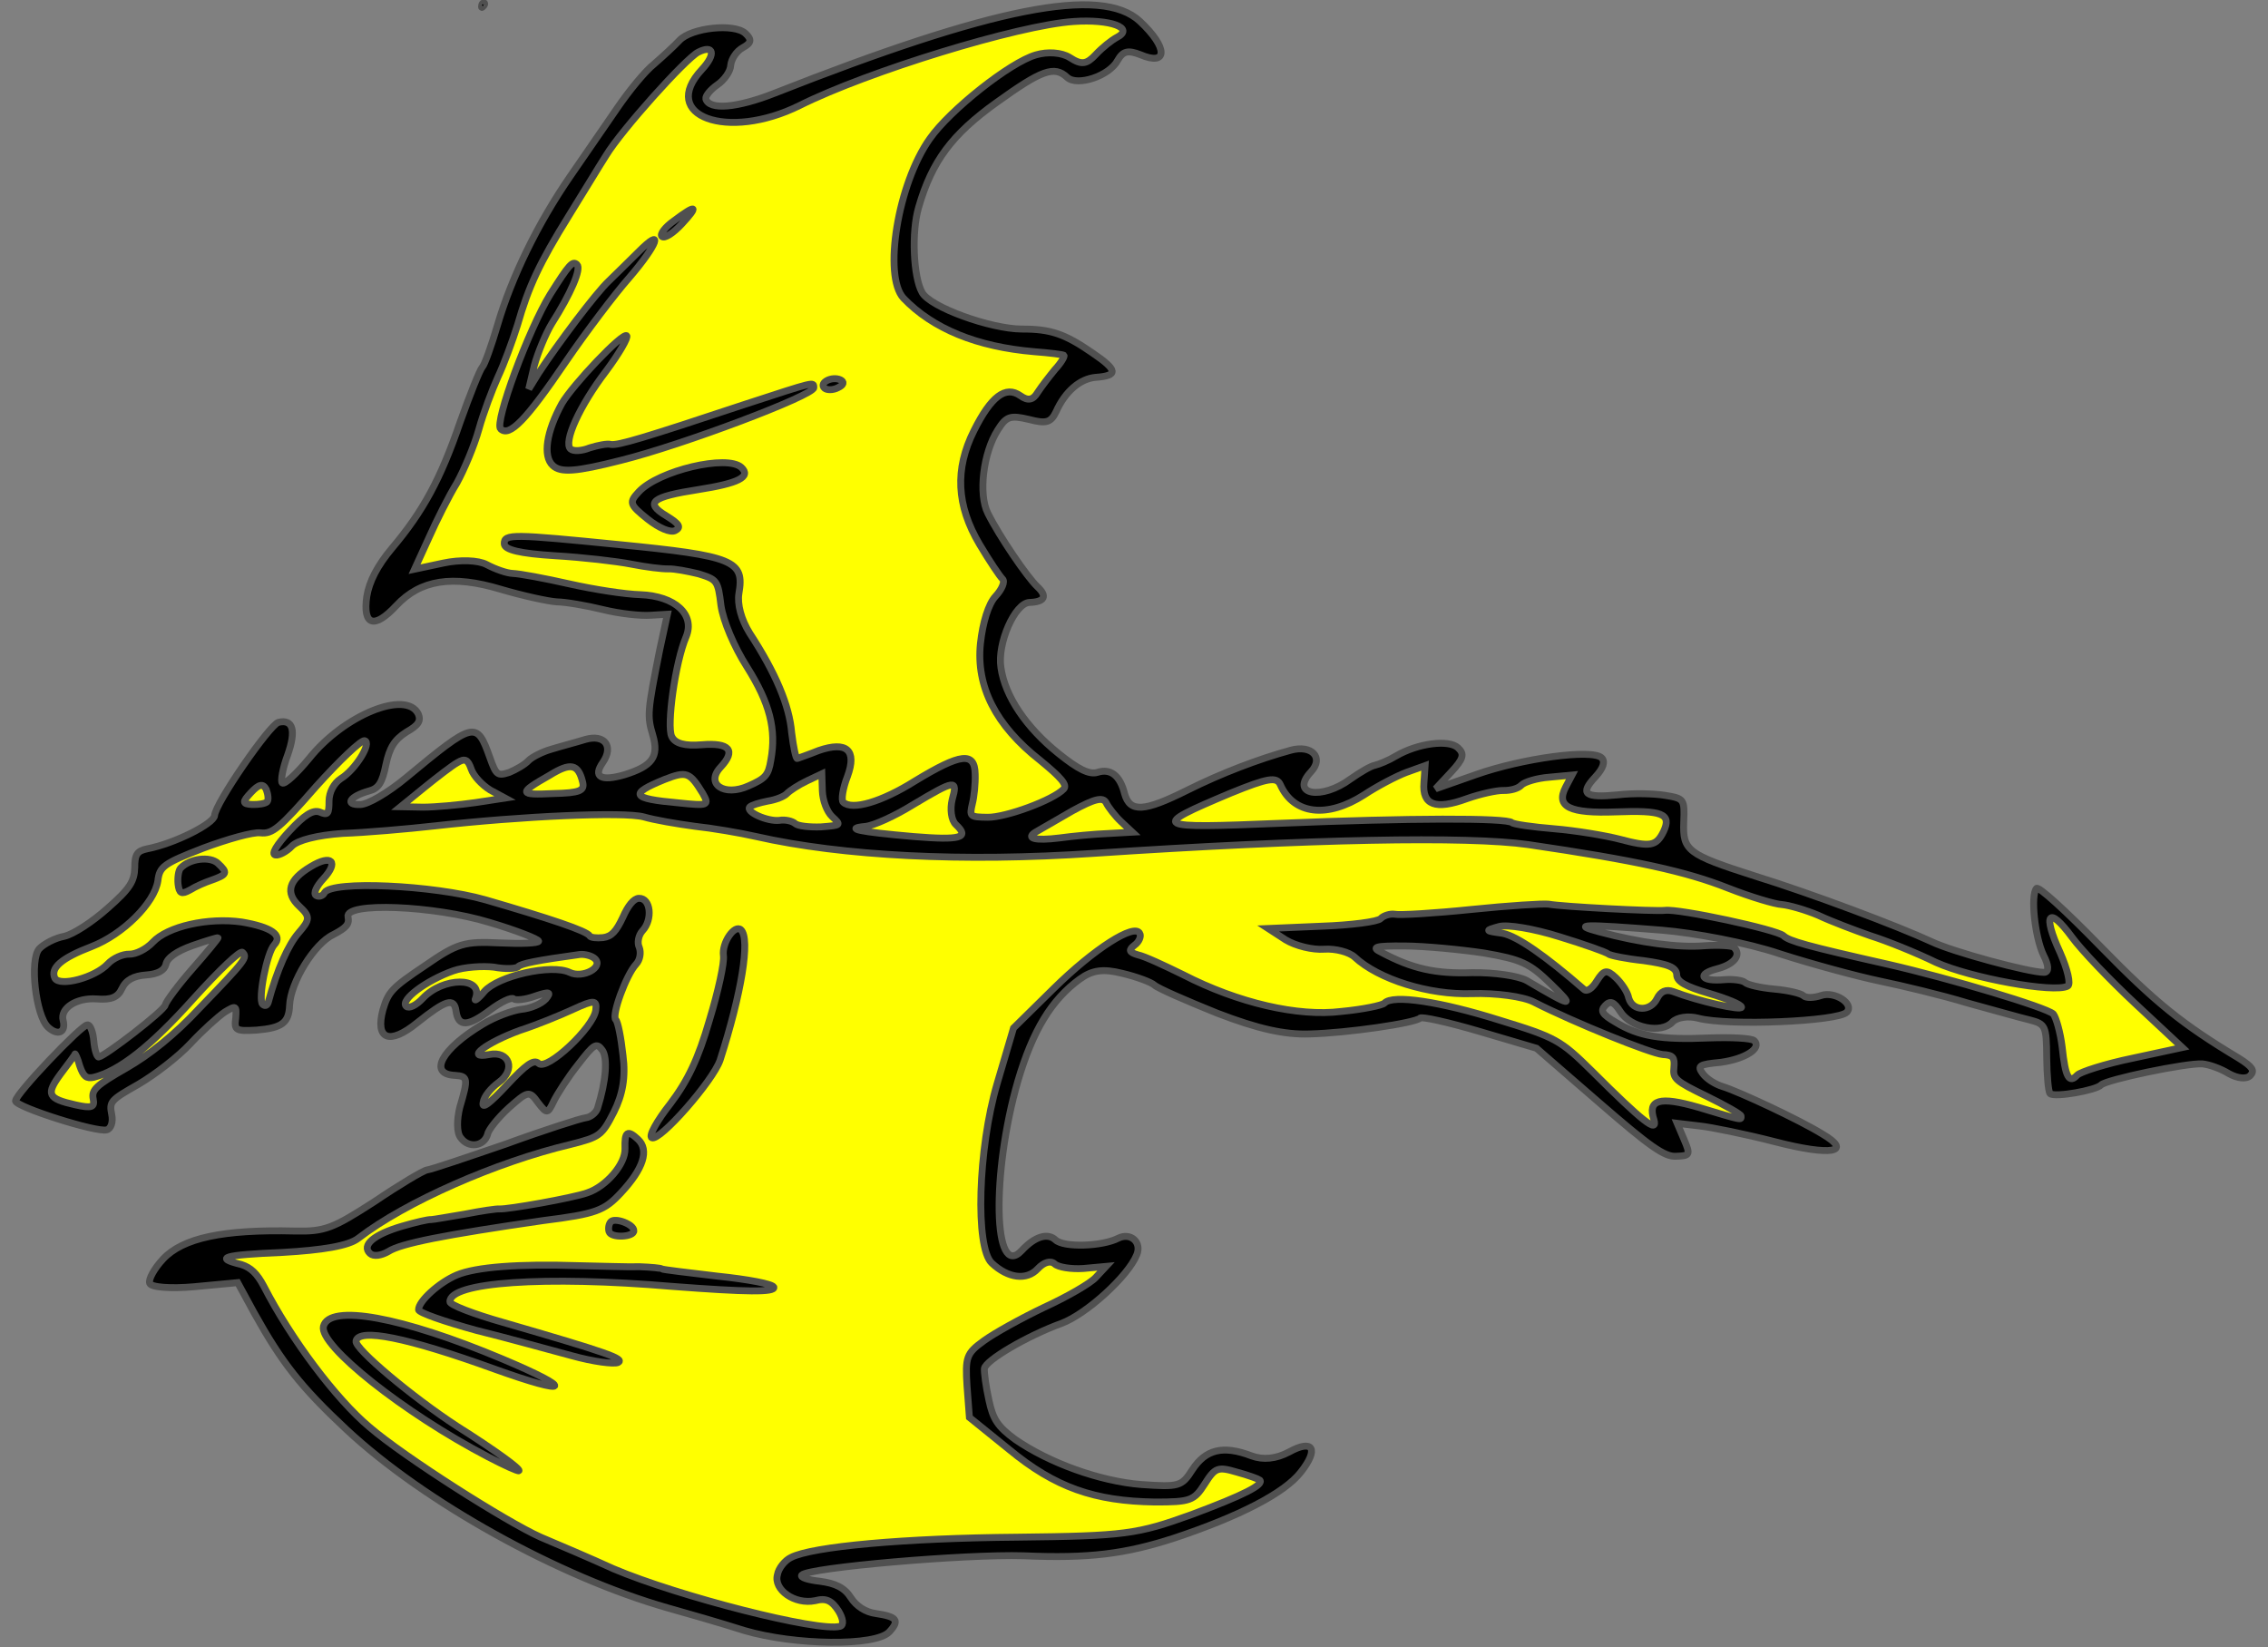 <?xml version="1.0" encoding="UTF-8" standalone="no"?>
<svg
   version="1.1"
   viewBox="36 63 328.5 238.5"
   width="328.5"
   height="238.5"
   preserveAspectRatio="xMidYMid meet"
   zoomAndPan="magnify"
   contentScriptType="application/ecmascript"
   contentStyleType="text/css"
   id="svg929"
   xmlns="http://www.w3.org/2000/svg"
   xmlns:svg="http://www.w3.org/2000/svg"
   xmlns:rdf="http://www.w3.org/1999/02/22-rdf-syntax-ns#"
   xmlns:cc="http://creativecommons.org/ns#"
   xmlns:dc="http://purl.org/dc/elements/1.1/">
  <rect x="36" y="63" width="328.5" height="238.5" fill="#808080" stroke="none"/>
  <defs
     id="defs784" />
  <g
     stroke="#505050"
     fill="#ffff00"
     stroke-opacity="1"
     stroke-dasharray="none"
     fill-opacity="1"
     id="g927">
    <title
       id="title788">Dragon Volant</title>
    <g
       id="g925">
      <title
         id="title790">Layer 2</title>
      <g
         id="g805">
        <g
           id="outline-0">
          <path
             d="M 105.786 64.075 C 105.832 64.087 105.969 63.949 106.112 63.788 C 106.231 63.621 106.228 63.446 106.112 63.415 C 105.973 63.377 105.836 63.515 105.786 63.701 C 105.736 63.887 105.739 64.062 105.786 64.075 Z"
             fill="black"
             id="path802" />
        </g>
      </g>
      <g
         id="g923">
        <g
           id="g810">
          <g
             id="outline-1">
            <path
               d="M 125.406 78.639 C 123.757 81.05 120.693 85.491 118.63 88.473 C 113.857 95.389 110.104 103.136 108.056 110.08 C 107.17 113.083 106.212 115.779 105.854 116.163 C 105.496 116.547 104.073 120.126 102.664 124.076 C 99.798 132.412 97.296 137.019 92.779 142.378 C 90.639 144.929 89.481 147.199 89.123 149.379 C 88.528 153.61 90.217 154.108 93.379 150.716 C 96.9 146.94 101.518 146.221 108.525 148.329 C 111.715 149.271 115.395 150.071 116.636 150.151 C 117.936 150.168 120.926 150.683 123.361 151.279 C 125.796 151.875 128.841 152.202 130.261 152.09 L 132.67 151.944 L 131.55 157.123 C 129.759 166.101 129.717 166.66 130.558 169.479 C 131.472 172.605 130.466 173.94 126.424 175.196 C 122.992 176.183 121.853 175.479 123.328 173.385 C 124.917 171.038 123.556 169.29 120.798 170.067 C 119.45 170.486 117.242 171.059 115.895 171.477 C 114.607 171.832 113.025 172.63 112.548 173.142 C 112.011 173.718 110.736 174.444 109.76 174.849 C 108.046 175.404 107.854 175.225 106.962 172.718 C 105.041 167.336 104.734 167.409 94.806 175.619 C 92.159 177.817 89.307 179.464 88.194 179.503 C 85.845 179.585 86.667 178.318 89.426 177.541 C 90.837 177.182 91.365 176.359 91.893 173.74 C 92.425 171.244 93.128 170.105 94.884 168.991 C 96.645 168.001 96.994 167.37 96.589 166.393 C 94.856 162.862 85.822 166.521 80.78 172.827 C 78.939 175.059 77.2 176.668 76.88 176.369 C 76.624 176.13 76.93 174.262 77.667 172.317 C 78.906 168.806 78.475 167.088 76.326 167.596 C 75.038 167.951 67.142 179.372 67.079 181.108 C 66.934 182.289 61.277 185.149 57.342 185.906 C 55.866 186.205 55.513 186.713 55.518 188.632 C 55.463 190.615 54.82 191.69 51.576 194.528 C 49.415 196.461 46.631 198.292 45.28 198.587 C 43.988 198.818 42.346 199.68 41.69 200.384 C 40.258 201.92 41.161 210.062 42.953 211.733 C 44.361 213.046 45.58 212.508 45.149 210.79 C 44.653 209.011 47.075 207.441 49.991 207.648 C 52.102 207.822 53.078 207.417 53.654 206.158 C 54.229 204.9 55.384 204.302 57.175 204.178 C 58.842 204.058 59.814 203.528 60.031 202.654 C 60.184 201.72 61.574 200.742 63.898 199.918 C 65.854 199.231 67.509 198.739 67.573 198.799 C 67.637 198.859 65.975 200.898 63.89 203.262 C 61.806 205.626 60.033 208.041 59.927 208.54 C 59.77 209.35 51.27 215.901 50.285 216.059 C 50.038 216.068 49.692 215.027 49.585 213.731 C 49.477 212.434 49.068 211.334 48.637 211.411 C 47.771 211.441 38.216 221.434 38.25 222.423 C 38.28 223.289 49.987 227.029 51.458 226.606 C 52.072 226.461 52.408 225.458 52.186 224.413 C 51.81 222.507 51.989 222.315 56.056 220.006 C 58.422 218.623 61.798 216.028 63.588 214.108 C 65.378 212.188 67.599 210.191 68.567 209.538 C 70.204 208.552 70.268 208.612 70.145 210.412 C 69.898 212.216 70.15 212.331 73.177 212.163 C 76.819 211.85 77.846 211.133 77.943 208.591 C 78.074 205.243 81.53 199.612 84.271 198.34 C 86.155 197.345 86.632 196.833 86.41 195.788 C 85.838 193.579 98.857 194.115 106.866 196.56 C 110.806 197.722 113.945 198.975 114.018 199.282 C 113.967 199.593 111.494 199.68 108.394 199.54 C 103.247 199.287 102.266 199.569 97.551 202.829 C 92.773 206.03 92.236 206.606 91.461 209.234 C 90.311 213.546 92.444 214.339 96.416 211.104 C 100.572 207.801 101.796 207.387 102.053 209.421 C 102.382 211.763 103.802 211.651 106.999 209.248 C 108.568 208.079 110.09 207.345 110.41 207.643 C 110.666 207.882 112.086 207.77 113.552 207.224 C 115.633 206.532 115.884 206.647 115.053 207.667 C 114.397 208.371 112.811 209.045 111.515 209.153 C 110.159 209.324 107.592 210.28 105.896 211.33 C 99.953 214.881 97.976 218.542 101.882 218.715 C 103.805 218.833 103.818 219.204 102.6 223.334 C 102.166 225.082 102.112 227.066 102.756 227.786 C 103.861 229.296 106.142 229.03 106.636 227.217 C 106.738 226.595 108.162 224.811 109.722 223.394 C 112.424 221.009 112.667 220.877 113.904 222.629 C 115.201 224.318 115.325 224.313 116.19 222.487 C 116.71 221.417 118.295 218.946 119.718 217.163 C 122.028 214.172 122.39 213.912 123.235 215.059 C 124.016 216.146 123.821 219.435 122.54 223.504 C 122.314 224.131 121.594 224.775 120.792 224.865 C 120.114 224.951 114.848 226.621 109.225 228.675 C 103.597 230.605 98.519 232.33 97.841 232.416 C 97.287 232.497 93.77 234.602 90.202 237.017 C 84.208 240.88 83.049 241.354 78.712 241.257 C 68.303 241.002 62.466 242.258 59.602 245.33 C 58.349 246.674 57.476 248.253 57.68 248.803 C 57.826 249.417 60.742 249.625 64.137 249.321 L 70.43 248.729 L 72.811 253.104 C 76.84 260.332 79.562 263.828 86.217 270.035 C 97.415 280.479 116.86 291.317 132.741 295.84 C 135.304 296.555 140.307 297.99 143.812 299.106 C 151.13 301.265 162.836 301.414 164.805 299.302 C 166.356 297.638 165.904 297.096 162.855 296.645 C 161.362 296.45 160.031 295.568 159.246 294.357 C 158.329 292.903 157.007 292.268 154.768 291.974 C 153.028 291.788 151.838 291.396 152.137 291.076 C 153.151 289.988 175.801 288.02 184.291 288.281 C 193.715 288.695 199.015 288.014 206.054 285.725 C 215.417 282.612 222.046 279.222 224.416 276.167 C 227.083 272.793 226.166 271.339 222.704 273.255 C 220.82 274.25 218.97 274.438 217.276 273.816 C 213.135 272.227 210.62 272.872 208.681 275.85 C 207.155 278.256 206.725 278.333 201.326 277.965 C 195.305 277.494 187.97 274.84 183.022 271.421 C 180.543 269.588 179.827 268.561 179.233 265.733 C 178.792 263.767 178.536 261.733 178.578 261.174 C 178.723 259.993 184.789 256.437 189.679 254.657 C 193.286 253.354 199.407 247.815 200.659 244.676 C 201.4 242.854 199.741 241.426 197.976 242.293 C 195.665 243.488 190.101 243.682 188.885 242.548 C 187.733 241.474 185.896 242.034 183.986 244.082 C 179.869 248.498 179.572 232.905 183.438 219.519 C 185.597 212.2 188.29 207.771 192.395 204.78 C 194.207 203.478 195.746 203.238 198.556 203.945 C 200.616 204.43 202.748 205.223 203.196 205.641 C 203.708 206.118 207.794 207.895 212.315 209.718 C 218.213 211.989 222.081 212.845 225.667 212.719 C 231.172 212.589 241.026 211.13 241.682 210.426 C 241.921 210.17 245.789 211.026 250.292 212.355 L 258.549 214.791 L 267.613 222.647 C 274.955 229.016 277.113 230.551 278.78 230.43 C 280.759 230.361 280.878 230.233 279.935 228.037 L 278.923 225.658 L 282.156 226.04 C 283.895 226.227 288.821 227.231 293.068 228.321 C 301.252 230.45 304.45 229.843 299.963 227.214 C 296.547 225.104 287.863 221.073 285.547 220.349 C 284.421 220.017 283.155 219.194 282.634 218.469 C 281.789 217.322 282.092 217.126 285.239 216.83 C 288.812 216.334 291.233 214.764 290.081 213.689 C 289.697 213.331 286.845 213.183 283.506 213.3 C 276.521 213.606 273.344 213.035 270.056 211.045 C 268.034 209.877 267.77 209.391 268.486 208.623 C 269.202 207.855 269.765 208.021 270.682 209.475 C 272.188 211.837 276.615 212.735 278.226 211.007 C 278.882 210.303 280.545 210.06 281.982 210.443 C 286.294 211.592 302.241 210.912 303.495 209.568 C 304.628 208.351 301.715 206.472 299.758 207.159 C 298.718 207.505 297.605 207.544 297.221 207.186 C 296.837 206.828 294.965 206.398 292.978 206.22 C 290.991 206.042 289.118 205.612 288.735 205.253 C 288.415 204.955 287.046 204.755 285.749 204.862 C 282.355 205.167 281.698 204.075 284.704 203.289 C 287.22 202.644 288.285 201.244 287.133 200.17 C 286.877 199.931 284.954 199.813 282.916 199.946 C 279.151 200.263 273.616 199.528 267.679 197.94 C 263.555 196.845 265.287 196.785 276.647 197.688 C 281.427 198.079 289.154 199.542 293.79 201.114 C 298.485 202.622 304.985 204.376 308.29 205.066 C 311.595 205.755 317.275 207.105 320.904 208.216 C 324.529 209.204 328.594 210.363 329.967 210.686 C 332.278 211.287 332.41 211.53 332.447 216.11 C 332.478 218.772 332.683 221.117 332.939 221.356 C 333.579 221.953 339.608 220.876 340.324 220.108 C 341.04 219.339 352.778 216.886 355.013 217.056 C 356.006 217.145 357.699 217.767 358.838 218.47 C 360.101 219.169 361.406 219.309 361.943 218.733 C 362.599 218.029 362.27 217.483 360.308 216.252 C 352.025 211.278 348.203 208.192 340.243 200.049 C 335.043 194.72 331.272 191.322 330.973 191.642 C 330.078 192.602 330.725 198.71 331.992 201.328 C 332.722 202.726 332.821 203.776 332.079 203.801 C 329.913 203.815 318.914 200.856 315.767 199.356 C 310.921 197.11 298.438 192.407 290.178 189.847 C 280.411 186.721 279.712 186.188 279.876 182.034 C 280.007 178.686 279.943 178.626 277.141 178.167 C 275.585 177.911 272.549 177.832 270.391 178.093 C 265.517 178.573 264.754 177.98 267.081 175.484 C 268.215 174.268 268.551 173.266 267.975 172.728 C 266.568 171.415 256.402 172.823 249.798 175.159 L 243.928 177.222 L 246.195 174.79 C 247.985 172.869 248.147 172.183 247.187 171.287 C 245.843 170.034 241.345 170.625 238.19 172.469 C 237.099 173.126 235.756 173.668 235.142 173.813 C 234.588 173.895 233.01 174.817 231.621 175.794 C 227.396 178.914 222.786 178.084 225.889 174.756 C 227.799 172.708 225.998 170.789 222.933 171.639 C 218.273 172.917 212.897 174.962 207.968 177.425 C 201.701 180.554 199.663 180.687 198.886 177.928 C 198.237 175.288 196.838 174.223 194.94 174.846 C 193.776 175.196 192.138 174.387 189.272 172.072 C 184.622 168.334 181.555 163.797 180.977 159.668 C 180.421 156.159 183.003 150.31 185.105 150.237 C 187.331 150.159 187.736 149.34 186.264 147.967 C 184.792 146.594 180.747 140.668 179.083 137.32 C 177.687 134.583 178.405 128.552 180.519 125.258 C 181.75 123.295 182.3 123.091 185.046 123.738 C 187.546 124.393 188.219 124.184 188.969 122.61 C 190.29 119.654 192.455 117.844 194.676 117.643 C 198.011 117.403 197.921 116.601 194.18 114.069 C 190.248 111.358 188.179 110.625 183.97 110.649 C 179.45 110.621 170.673 107.46 169.547 105.332 C 168.292 103.085 168.004 96.594 169.055 93.027 C 170.988 86.335 173.886 82.456 180.349 77.835 C 186.871 73.149 188.704 72.465 190.56 74.196 C 192.031 75.569 196.743 73.98 197.901 71.711 C 198.66 70.384 199.397 70.234 201.155 70.916 C 205.176 72.633 205.205 69.908 201.11 66.088 C 195.543 60.895 179.805 64.046 148.235 76.479 C 142.739 78.653 138.727 78.979 138.236 77.324 C 138.159 76.893 138.871 76.002 139.898 75.285 C 140.866 74.632 141.812 73.36 141.841 72.43 C 141.935 71.56 142.638 70.421 143.61 69.892 C 144.825 69.23 144.931 68.731 143.971 67.836 C 142.372 66.344 136.142 66.995 134.411 68.851 C 133.695 69.619 132.016 71.164 130.754 72.26 C 129.429 73.297 127.055 76.229 125.406 78.639 Z M 250.948 201.001 L 250.948 201.001 C 256.304 201.928 257.499 202.444 260.574 205.432 C 264.226 208.958 263.791 208.911 257.154 204.994 C 255.892 204.295 252.408 203.798 249.252 203.846 C 243.935 204.032 240.566 203.283 236.088 200.901 C 234.514 200.151 235.188 199.941 239.46 199.978 C 242.432 199.998 247.588 200.499 250.948 201.001 Z"
               fill="black"
               id="path807" />
          </g>
        </g>
        <g
           id="g814">
          <path
             d="M 137.133 70.552 L 137.133 70.552 C 135.308 71.482 126.013 81.838 123.788 85.507 C 122.732 87.153 120.333 91.138 118.398 94.24 C 114.12 101.138 112.565 104.474 110.964 110.041 C 110.24 112.357 108.996 115.744 108.132 117.57 C 107.327 119.332 106.023 122.783 105.363 125.159 C 104.703 127.535 103.217 131.054 102.169 132.948 C 100.997 134.847 99.203 138.439 98.113 140.891 L 96.042 145.422 L 100.221 144.533 C 102.617 144.016 105.282 144.108 106.481 144.748 C 107.679 145.387 109.372 146.009 110.302 146.038 C 111.231 146.068 114.907 146.744 118.464 147.549 C 122.021 148.353 126.626 149.059 128.733 149.11 C 133.816 149.304 136.695 151.989 135.383 155.193 C 133.781 158.964 132.553 168.109 133.287 169.631 C 133.757 170.667 135.194 171.051 137.663 170.841 C 141.675 170.515 142.644 171.657 140.376 174.089 C 138.109 176.522 140.898 178.405 144.433 176.796 C 146.871 175.72 147.289 175.272 147.646 173.093 C 148.48 168.605 147.48 164.801 144.203 159.591 C 142.304 156.623 140.751 152.9 140.426 150.683 C 139.989 147.045 139.861 146.925 137.17 146.091 C 135.609 145.712 133.677 145.346 132.812 145.376 C 131.946 145.406 129.584 145.117 127.464 144.696 C 125.345 144.275 120.373 143.705 116.403 143.472 C 111.315 143.155 109.068 142.614 109.038 141.748 C 108.986 140.264 110.35 140.34 125.57 141.852 C 142.341 143.495 143.851 144.185 143.026 148.92 C 142.771 150.477 143.343 152.686 144.589 154.686 C 148.382 160.497 150.342 165.197 150.663 169.086 C 150.924 171.244 151.292 172.903 151.475 172.835 C 151.658 172.767 153.065 172.284 154.592 171.673 C 158.629 170.294 160.161 171.603 158.747 175.429 C 158.065 177.187 157.814 178.867 158.134 179.166 C 159.414 180.359 163.643 179.159 168.55 176.077 C 175.158 172.07 177.192 171.813 177.244 175.093 C 177.292 176.453 177.109 178.317 176.837 179.379 C 176.407 181.252 176.471 181.311 179.072 181.344 C 181.673 181.377 188.58 178.845 190.072 177.245 C 190.609 176.669 189.768 175.646 186.646 173.092 C 180.218 168.054 177.358 162.395 178.008 156.181 C 178.335 153.136 179.169 150.444 180.184 149.356 C 181.138 148.332 181.594 147.201 181.21 146.843 C 180.826 146.485 179.324 144.247 177.878 141.82 C 174.524 136.179 174.278 130.925 177.056 125.379 C 179.544 120.4 181.654 118.779 183.813 120.313 C 184.892 121.081 185.629 120.931 186.273 119.856 C 186.801 119.032 187.926 117.569 188.817 116.485 C 189.712 115.525 190.236 114.578 190.108 114.459 C 189.98 114.339 188.053 114.097 185.818 113.928 C 177.499 113.227 171.093 110.603 166.852 106.169 C 163.892 102.929 166.026 89.604 170.688 83.063 C 173.578 78.938 182.312 72.008 186.051 70.948 C 187.705 70.457 189.752 70.571 190.955 71.334 C 192.665 72.451 193.403 72.301 194.716 70.893 C 195.67 69.869 196.996 68.832 197.725 68.435 C 200.462 67.039 196.764 65.744 191.516 66.113 C 183.486 66.642 161.683 73.347 151.826 78.274 C 141.36 83.469 131.389 79.792 137.654 73.072 C 139.743 70.832 139.384 69.42 137.133 70.552 Z"
             id="path812" />
        </g>
        <g
           id="g818">
          <path
             d="M 49.293 200.057 L 49.293 200.057 C 44.833 201.76 43.273 203.177 43.943 204.64 C 44.669 205.915 49.76 204.56 51.609 202.576 C 52.385 201.744 53.788 201.138 54.717 201.168 C 55.647 201.197 57.169 200.463 58.124 199.439 C 60.272 197.135 66.168 195.814 71.021 196.512 C 75.256 197.23 77.03 198.407 75.718 199.815 C 74.644 200.967 73.333 207.762 74.037 208.418 C 74.357 208.717 74.664 208.644 74.834 208.205 C 76.15 203.329 77.76 199.805 79.248 198.082 C 80.914 196.166 80.961 195.731 79.361 194.239 C 77.249 192.269 77.803 190.392 81.017 188.484 C 84.048 186.645 85.14 187.783 82.813 190.279 C 81.859 191.303 81.339 192.374 81.782 192.668 C 82.162 192.903 82.776 192.757 83.006 192.254 C 84.058 190.483 98.753 191.147 106.318 193.297 C 115.637 196.006 121.023 197.799 121.42 198.528 C 121.552 198.771 122.422 198.865 123.347 198.77 C 124.58 198.604 125.236 197.899 126.216 195.822 C 126.961 194.124 127.792 193.104 128.534 193.079 C 130.266 193.018 130.561 196.166 129.07 197.766 C 128.473 198.406 128.264 199.527 128.597 200.197 C 128.87 200.93 128.722 201.988 128.125 202.628 C 126.693 204.164 124.546 210.06 125.186 210.656 C 125.506 210.955 125.959 213.292 126.233 215.821 C 126.652 218.964 126.185 221.519 124.911 224.04 C 123.172 227.445 122.87 227.641 118.636 228.718 C 107.891 231.26 94.722 237.045 87.91 242.298 C 86.525 243.399 82.709 244.028 76.901 244.355 C 68.309 244.717 66.962 245.135 70.958 246.11 C 72.335 246.557 73.231 247.393 74.225 249.278 C 78.143 256.881 84.637 265.57 89.547 269.671 C 94.525 273.955 109.402 283.404 114.307 285.586 C 116.883 286.672 121.596 288.675 124.867 290.171 C 134.293 294.176 154.592 299.349 157.658 298.499 C 158.272 298.353 158.113 297.368 157.456 296.277 C 156.475 294.763 155.656 294.358 154.061 294.785 C 151.111 295.384 148.001 293.201 148.606 291.013 C 148.759 290.079 149.709 288.931 150.562 288.53 C 153.602 286.938 167.054 285.725 183.331 285.59 C 198.924 285.417 200.711 285.169 208.658 282.29 C 216.174 279.489 219.154 277.961 218.451 277.305 C 218.323 277.185 216.817 276.619 215.192 276.18 C 212.378 275.349 212.011 275.486 210.485 277.892 C 208.96 280.298 208.41 280.503 203.272 280.497 C 194.539 280.369 188.837 278.401 182.144 272.876 L 176.411 268.247 L 176.068 263.739 C 175.797 259.538 175.963 258.975 178.5 257.152 C 180.009 256.047 183.956 253.866 187.184 252.329 C 190.535 250.788 193.872 248.876 194.708 247.98 L 196.2 246.38 L 192.929 246.68 C 191.138 246.804 189.27 246.498 188.759 246.02 C 188.183 245.483 187.202 245.765 186.307 246.725 C 184.696 248.453 182.022 248.113 179.655 245.905 C 177.223 243.637 177.652 229.319 180.419 219.934 L 182.799 211.864 L 188.605 206.15 C 194.47 200.373 200.344 196.638 201.078 198.161 C 201.338 198.523 200.998 199.402 200.333 199.858 C 199.429 200.571 199.501 200.878 200.815 201.266 C 201.813 201.479 204.645 202.804 207.353 204.133 C 215.359 208.25 224.033 210.238 230.258 209.463 C 233.405 209.167 236.232 208.573 236.53 208.253 C 237.724 206.973 244.632 208.032 253.144 210.707 C 261.341 213.207 262.036 213.616 266.588 218.101 C 274.028 225.519 276.127 227.118 275.563 225.156 C 274.594 222.218 276.371 221.722 281.937 223.323 C 288.568 225.321 288.193 225.21 288.172 224.592 C 288.163 224.344 285.89 223.061 283.181 221.732 C 278.648 219.537 278.264 219.179 278.455 217.563 C 278.591 216.134 278.33 215.771 276.842 215.7 C 275.166 215.572 264.116 211.129 258.192 208.116 C 256.678 207.302 252.635 206.762 249.173 206.883 C 242.99 207.099 235.667 204.816 232.212 201.593 C 231.444 200.877 229.444 200.328 227.777 200.448 C 226.109 200.568 223.674 199.972 222.22 199.094 L 219.686 197.449 L 227.413 197.117 C 231.741 196.966 235.561 196.461 235.979 196.013 C 236.397 195.565 237.377 195.283 238 195.385 C 238.686 195.547 243.752 195.246 249.18 194.685 C 254.608 194.124 259.55 193.827 260.296 193.925 C 262.228 194.291 275.686 194.997 277.166 194.822 C 279.2 194.565 293.358 197.6 294.318 198.495 C 295.149 199.271 297.712 199.986 309.38 202.613 C 318.553 204.707 332.379 208.868 333.403 209.823 C 333.791 210.305 334.423 212.45 334.685 214.608 C 335.147 218.988 335.676 219.96 336.87 218.68 C 337.287 218.232 340.898 217.053 344.894 216.233 L 352.082 214.681 L 345.3 208.355 C 341.588 204.893 337.476 200.579 336.11 198.707 C 332.731 194.119 331.781 195.267 334.393 200.934 C 335.469 203.373 335.977 205.523 335.491 205.787 C 333.547 206.846 321.397 204.608 316.429 202.367 C 313.469 200.922 309.2 199.214 306.884 198.49 C 304.628 197.702 301.178 196.398 299.352 195.533 C 297.467 194.732 295.092 194.072 294.098 193.983 C 293.169 193.953 289.603 192.901 286.277 191.593 C 280.25 189.203 273.013 187.599 257.333 185.298 C 248.561 184.057 225.919 184.476 194.421 186.567 C 175.523 187.846 158.035 186.971 145.493 184.127 C 143.122 183.591 139.199 182.923 136.589 182.643 C 134.039 182.298 130.738 181.732 129.237 181.29 C 126.363 180.523 111.652 181.161 98.95 182.595 C 94.942 183.045 88.955 183.563 85.616 183.68 C 82.034 183.929 79.088 184.651 78.253 185.547 C 77.537 186.315 76.381 186.913 75.882 186.806 C 75.26 186.704 76.018 185.377 77.928 183.329 C 80.076 181.025 81.287 180.24 82.289 180.576 C 83.483 181.092 83.662 180.9 83.657 178.981 C 83.673 177.68 84.372 176.417 85.34 175.764 C 87.522 174.45 89.921 170.465 88.8 170.256 C 88.301 170.15 85.125 173.171 81.788 176.879 C 76.491 182.946 75.468 183.787 73.728 183.6 C 72.67 183.451 68.931 184.51 65.448 185.809 C 59.645 188.055 59.104 188.507 58.866 190.558 C 58.36 193.796 53.812 198.289 49.293 200.057 Z"
             id="path816" />
        </g>
        <g
           id="g822">
          <path
             d="M 74.563 177.314 C 74.835 178.047 74.922 178.848 74.683 179.105 C 74.444 179.361 73.459 179.522 72.53 179.495 C 71.043 179.427 71.095 179.116 72.35 177.769 C 73.486 176.55 74.1 176.403 74.563 177.314 Z"
             id="path820" />
        </g>
        <g
           id="g826">
          <path
             d="M 47.544 217.336 C 48.094 218.925 48.537 219.219 49.581 218.996 C 53.324 218.058 57.843 214.493 63.982 207.651 C 67.856 203.366 70.794 200.6 71.113 200.898 C 71.881 201.614 71.706 201.929 64.894 208.98 C 61.253 212.886 57.639 215.738 54.301 217.652 C 49.931 220.159 49.211 220.804 49.505 222.155 C 49.731 223.323 49.305 223.524 46.934 222.99 C 42.88 222.082 42.611 221.472 44.798 218.486 C 45.864 217.086 46.81 215.814 46.866 215.627 C 46.861 215.503 47.258 216.232 47.544 217.336 Z"
             id="path824" />
        </g>
        <g
           id="g830">
          <path
             d="M 102.236 173.439 C 103.329 172.779 103.768 172.948 104.246 174.353 C 104.589 175.393 105.869 176.706 107.006 177.406 L 109.147 178.562 L 104.836 179.222 C 102.495 179.558 99.1 179.873 97.306 179.88 L 94.023 179.819 L 97.462 177.026 C 99.392 175.467 101.506 173.838 102.236 173.439 Z"
             id="path828" />
        </g>
        <g
           id="g834">
          <path
             d="M 115.598 175.268 C 118.692 173.357 119.753 173.626 120.395 176.263 C 120.683 177.49 120.013 177.825 116.117 177.91 C 111.112 178.161 111.04 177.854 115.598 175.268 Z"
             id="path832" />
        </g>
        <g
           id="g838">
          <path
             d="M 101.67 203.571 C 103.26 203.017 105.916 202.855 107.531 203.042 C 109.15 203.352 110.757 203.292 111.056 202.971 C 111.474 202.522 113.811 202.063 119.971 201.213 C 120.649 201.126 121.71 201.395 122.157 201.812 C 123.497 203.061 120.395 204.725 118.509 203.805 C 115.869 202.543 108.13 204.319 106.161 206.559 C 105.208 207.709 104.602 208.103 104.893 207.535 C 106.028 204.398 100.151 204.433 97.221 207.576 C 96.264 208.602 95.228 209.074 94.845 208.717 C 93.888 207.825 97.754 204.956 101.67 203.571 Z"
             id="path836" />
        </g>
        <g
           id="g842">
          <path
             d="M 132.273 175.862 C 135.454 174.628 135.893 174.797 137.787 177.884 C 138.771 179.643 138.588 179.712 134.239 179.256 C 127.409 178.646 127.078 177.978 132.273 175.862 Z"
             id="path840" />
        </g>
        <g
           id="g846">
          <path
             d="M 111.315 212.197 C 113.702 211.429 117.181 210.002 119.069 209.129 C 121.994 207.785 122.488 207.766 122.291 209.259 C 122.003 211.744 115.226 218.118 114.013 216.987 C 113.31 216.332 112.163 217.178 109.416 220.125 C 106.908 222.815 105.761 223.662 105.975 222.664 C 106.069 221.794 107.14 220.517 108.227 219.735 C 110.764 217.91 109.804 215.099 106.854 215.701 C 103.227 216.391 106.425 213.985 111.315 212.197 Z"
             id="path844" />
        </g>
        <g
           id="g850">
          <path
             d="M 147.174 179.006 C 148.283 178.84 149.568 178.358 149.987 177.909 C 150.347 177.524 151.62 176.67 152.901 176.064 L 155.035 175.055 L 155.113 177.528 C 155.156 178.889 155.766 180.538 156.531 181.252 C 157.87 182.501 157.87 182.501 154.906 182.737 C 153.299 182.798 151.56 182.617 151.177 182.26 C 150.794 181.903 149.733 181.633 148.872 181.79 C 147.144 181.979 143.942 180.553 144.601 179.847 C 144.84 179.59 146.006 179.236 147.174 179.006 Z"
             id="path848" />
        </g>
        <g
           id="g854">
          <path
             d="M 168.183 179.561 C 174.376 175.86 174.747 175.846 173.913 178.787 C 173.586 180.161 173.762 181.764 174.464 182.418 C 176.506 184.322 175.094 184.685 168.33 184.136 C 160.386 183.447 158.205 182.972 161.351 182.667 C 162.524 182.561 165.634 181.143 168.183 179.561 Z"
             id="path852" />
        </g>
        <g
           id="g858">
          <path
             d="M 191.306 180.427 C 194.47 178.697 195.758 178.338 196.22 179.249 C 196.551 179.917 197.52 181.181 198.414 182.013 L 200.009 183.5 L 196.487 183.697 C 194.508 183.772 191.361 184.078 189.451 184.337 C 185.937 184.78 184.377 184.406 186.14 183.41 C 186.627 183.144 188.997 181.754 191.306 180.427 Z"
             id="path856" />
        </g>
        <g
           id="g862">
          <path
             d="M 214.246 177.842 C 219.625 175.657 220.917 175.423 221.451 176.641 C 223.384 180.965 228.231 181.525 233.57 178.103 C 235.45 176.855 238.251 175.387 239.72 174.836 L 242.413 173.868 L 242.244 176.351 C 241.975 179.581 243.918 180.313 248.447 178.655 C 250.406 177.962 252.804 177.438 253.733 177.465 C 254.787 177.487 255.892 177.198 256.371 176.684 C 256.79 176.235 258.629 175.67 260.421 175.54 L 263.692 175.231 L 262.758 177 C 261.3 179.842 263.374 180.816 270.053 180.564 C 276.731 180.312 278.171 180.814 276.953 183.399 C 275.906 185.544 275.045 185.701 270.549 184.508 C 268.427 183.969 264.195 183.262 261.091 183.008 C 257.987 182.754 255.251 182.362 254.996 182.124 C 254.23 181.409 239.992 181.452 221.628 182.208 C 202.769 182.982 202.454 182.808 214.246 177.842 Z"
             id="path860" />
        </g>
        <g
           id="g866">
          <path
             d="M 261.889 198.647 C 265.518 199.754 268.652 200.878 268.908 201.117 C 269.164 201.355 271.471 201.829 274.082 202.105 C 277.567 202.597 278.821 203.047 278.858 204.161 C 278.89 205.151 280.152 205.848 283.53 206.84 C 286.157 207.611 288.229 208.465 288.241 208.836 C 288.322 209.391 282.082 208.008 278.38 206.594 C 277.314 206.2 276.52 206.538 275.998 207.611 C 275.069 209.503 272.467 209.474 271.906 207.512 C 271.754 206.65 270.843 205.321 270.012 204.546 C 268.734 203.353 268.303 203.431 267.302 205.017 C 266.656 206.093 265.87 206.68 265.423 206.262 C 259.811 201.387 255.754 198.562 253.634 198.144 C 251.083 197.803 251.019 197.744 253.106 197.172 C 254.271 196.819 258.196 197.481 261.889 198.647 Z"
             id="path864" />
        </g>
        <g
           id="g871">
          <g
             id="outline-2">
            <path
               d="M 115.703 105.607 C 112.595 110.608 107.554 124.218 108.513 125.112 C 109.791 126.304 112.183 123.866 117.956 115.366 C 120.902 111.052 125.046 105.581 127.131 103.217 C 131.297 98.364 132.256 95.668 128.428 99.519 C 127.11 100.804 125.196 102.729 124.177 103.694 C 122.318 105.431 116.814 112.746 113.992 117.056 L 112.584 119.334 L 113.395 115.901 C 113.89 114.089 115.033 111.325 115.911 109.87 C 118.729 105.436 120.218 101.917 119.578 101.321 C 118.939 100.726 118.461 101.238 115.703 105.607 Z"
               fill="black"
               id="path868" />
          </g>
        </g>
        <g
           id="g876">
          <g
             id="outline-3">
            <path
               d="M 131.874 97.237 C 132.258 97.595 133.528 96.745 134.722 95.465 C 137.287 92.712 136.848 92.542 133.651 94.945 C 132.261 95.923 131.554 96.938 131.874 97.237 Z"
               fill="black"
               id="path873" />
          </g>
        </g>
        <g
           id="g881">
          <g
             id="outline-4">
            <path
               d="M 117.375 121.439 C 115.155 125.484 114.59 129.033 116.058 130.402 C 117.206 131.472 119.368 131.329 125.935 129.658 C 134.775 127.468 153.91 120.249 153.873 119.136 C 153.845 118.27 154.152 118.197 143.865 121.555 C 129.172 126.441 125.555 127.506 124.499 127.36 C 123.936 127.196 122.585 127.494 121.42 127.848 C 120.26 128.324 119.024 128.371 118.641 128.014 C 117.556 127.003 119.983 121.712 123.782 116.741 C 125.68 114.194 127.027 111.853 126.771 111.615 C 126.197 111.08 118.958 118.718 117.375 121.439 Z"
               fill="black"
               id="path878" />
          </g>
        </g>
        <g
           id="g886">
          <g
             id="outline-5">
            <path
               d="M 129.83 138.186 C 131.481 139.485 133.113 140.167 133.782 139.833 C 134.695 139.365 134.432 138.88 132.537 137.713 C 129.318 135.791 130.343 134.948 137.176 133.888 C 142.901 132.994 144.85 132.055 143.382 130.686 C 141.34 128.782 131.393 131.134 128.524 134.212 C 127.089 135.751 127.161 136.057 129.83 138.186 Z"
               fill="black"
               id="path883" />
          </g>
        </g>
        <g
           id="g891">
          <g
             id="outline-6">
            <path
               d="M 155.42 119.203 C 155.739 119.501 156.669 119.527 157.399 119.128 C 158.252 118.724 158.3 118.289 157.733 118.001 C 156.477 117.43 154.591 118.43 155.42 119.203 Z"
               fill="black"
               id="path888" />
          </g>
        </g>
        <g
           id="g896">
          <g
             id="outline-7">
            <path
               d="M 61.79 191.021 C 61.957 192.377 62.273 192.55 63.489 191.886 C 64.338 191.358 65.741 190.748 66.599 190.468 C 68.923 189.638 69.039 189.386 67.571 188.018 C 66.423 186.947 63.464 187.306 62.148 188.718 C 61.849 189.038 61.698 190.096 61.79 191.021 Z"
               fill="black"
               id="path893" />
          </g>
        </g>
        <g
           id="g901">
          <g
             id="outline-8">
            <path
               d="M 89.594 244.509 C 90.104 244.985 91.213 244.82 92.245 244.225 C 94.062 243.044 100.332 241.821 114.68 239.741 C 122.382 238.775 123.542 238.298 125.932 235.734 C 129.219 232.209 130.058 229.517 128.398 227.97 C 126.866 226.541 126.443 226.866 126.525 229.339 C 126.599 231.564 123.798 234.823 121.044 235.73 C 118.904 236.49 109.492 238.139 108.375 238.057 C 107.941 238.011 105.724 238.341 103.388 238.799 C 100.988 239.197 98.836 239.587 98.465 239.6 C 98.03 239.555 96.189 239.994 94.227 240.562 C 90.122 241.767 88.317 243.319 89.594 244.509 Z"
               fill="black"
               id="path898" />
          </g>
        </g>
        <g
           id="g906">
          <g
             id="outline-9">
            <path
               d="M 82.848 255.071 C 82.195 257.821 94.472 267.593 106.698 273.96 C 109.03 275.176 111.043 276.094 111.162 275.965 C 111.402 275.709 107.784 273.053 102.217 269.54 C 95.824 265.375 87.353 258.313 87.564 257.19 C 87.933 255.256 94.98 256.671 107.58 261.228 C 118.676 265.221 119.449 264.263 108.709 259.762 C 94.199 253.664 83.668 251.757 82.848 255.071 Z"
               fill="black"
               id="path903" />
          </g>
        </g>
        <g
           id="g911">
          <g
             id="outline-10">
            <path
               d="M 140.784 201.382 C 140.941 202.367 140.03 206.546 138.748 210.738 C 137.141 216.304 135.638 219.453 133.091 222.825 C 131.133 225.31 129.908 227.521 130.411 227.75 C 131.544 228.327 139.29 219.505 140.303 216.498 C 143.383 206.918 144.724 198.949 143.318 197.639 C 142.424 196.805 140.534 199.473 140.784 201.382 Z"
               fill="black"
               id="path908" />
          </g>
        </g>
        <g
           id="g916">
          <g
             id="outline-11">
            <path
               d="M 96.625 252.666 C 96.701 253.096 100.394 254.379 104.953 255.629 C 109.508 256.755 115.754 258.498 118.813 259.31 C 121.936 260.181 124.919 260.562 125.529 260.291 C 126.503 259.759 123.998 258.864 108.878 254.489 C 104.631 253.289 101.121 251.937 101.169 251.502 C 101.078 248.657 114.851 247.697 133.41 249.279 C 144.207 250.105 148.232 250.137 148.085 249.399 C 147.945 248.909 144.272 248.245 139.924 247.792 C 135.637 247.275 131.971 246.857 131.843 246.738 C 131.716 246.619 130.288 246.488 128.676 246.426 C 127.069 246.487 123.04 246.332 119.758 246.272 C 111.082 245.984 104.908 246.468 102.159 247.625 C 99.594 248.714 96.586 251.429 96.625 252.666 Z"
               fill="black"
               id="path913" />
          </g>
        </g>
        <g
           id="g921">
          <g
             id="outline-12">
            <path
               d="M 124.213 241.344 C 124.492 242.325 127.892 242.135 127.8 241.21 C 127.833 240.279 125.076 239.268 124.477 239.91 C 124.178 240.231 124.074 240.854 124.213 241.344 Z"
               fill="black"
               id="path918" />
          </g>
        </g>
      </g>
    </g>
  </g>
</svg>
